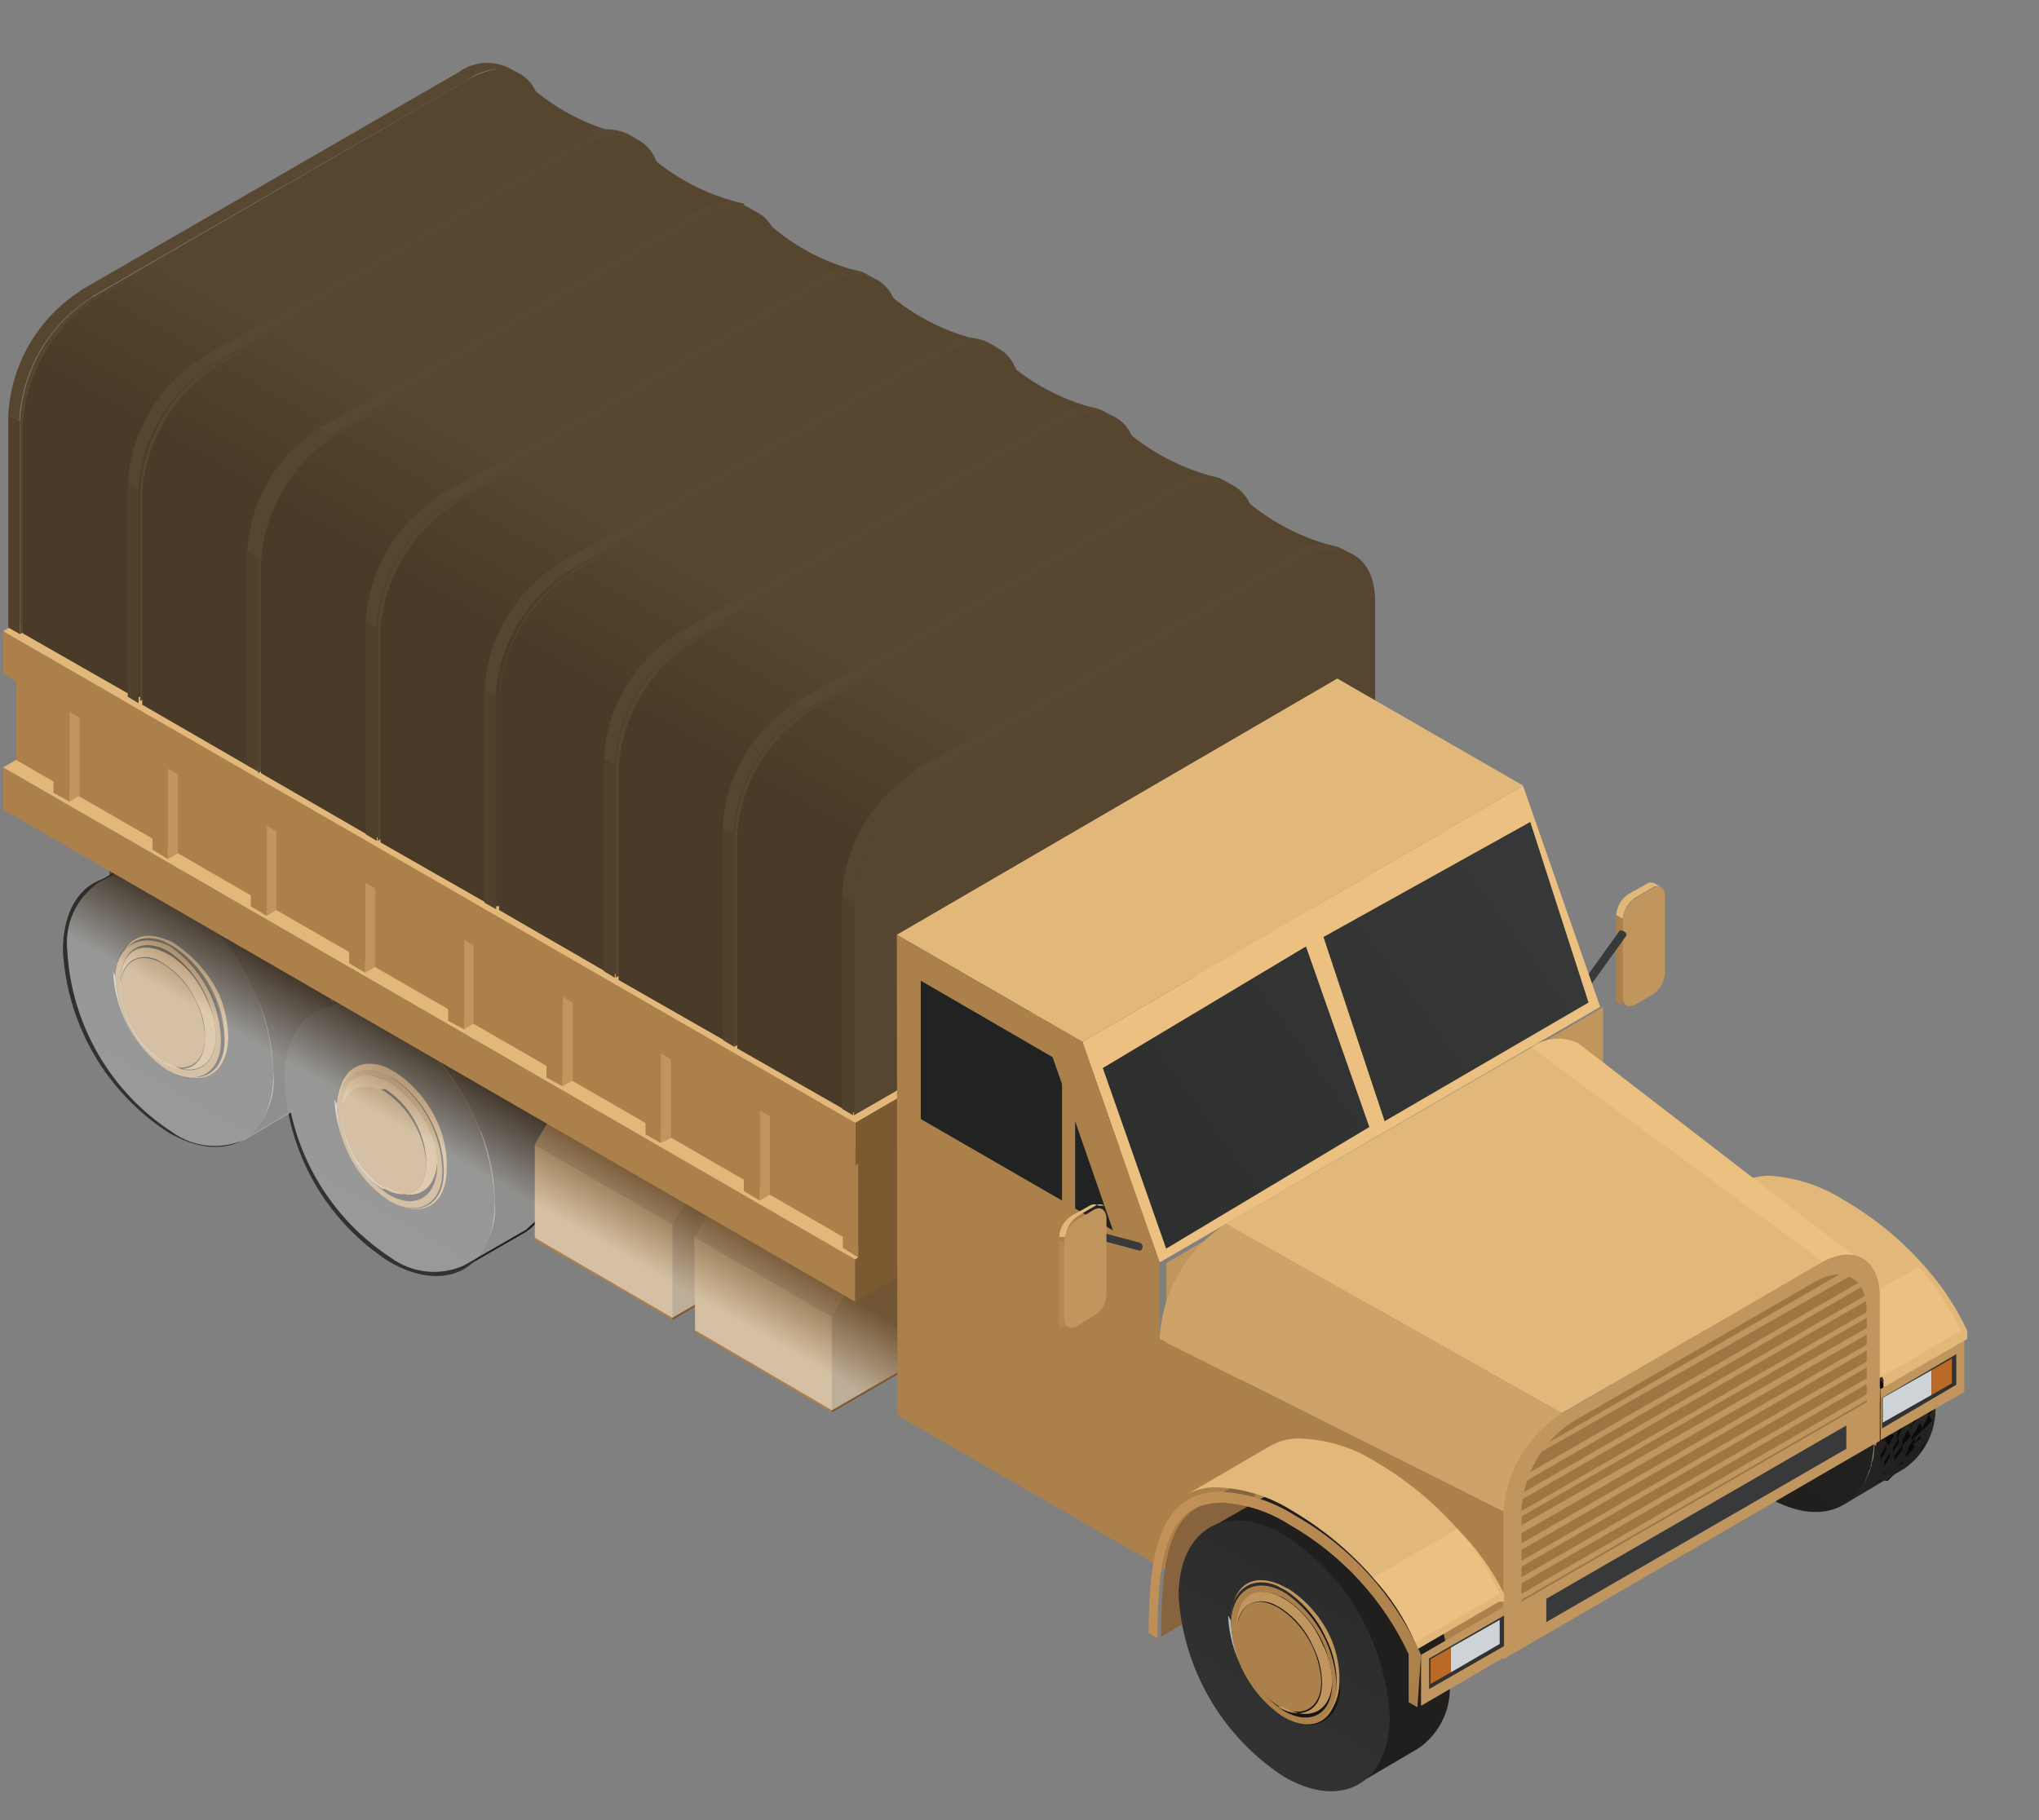 <svg width="28" height="25" viewBox="0 0 28 25" fill="none" xmlns="http://www.w3.org/2000/svg">
<rect x="0" y="0" width="28" height="25" fill="#808080" stroke="none"/>
<path d="M17.404 15.42V15.82L13.214 18.25V17.85L17.404 15.42Z" fill="#C0955E"/>
<path d="M13.214 17.85V18.25L9.364 16.02L8.134 16.43L1.504 12.6V11.09L13.214 17.85Z" fill="#56452F"/>
<path d="M17.404 15.42L13.214 17.85L1.504 11.09L5.694 8.66L17.404 15.42Z" fill="#E2B77A"/>
<path d="M4.354 13.15C4.215 12.829 4.026 12.532 3.794 12.27C3.614 12.061 3.401 11.882 3.164 11.74C3.021 11.636 2.854 11.573 2.678 11.555C2.502 11.537 2.325 11.567 2.164 11.64L1.314 12.13C1.475 12.057 1.652 12.027 1.828 12.045C2.004 12.063 2.171 12.126 2.314 12.23C2.553 12.369 2.767 12.548 2.944 12.76C3.176 13.022 3.365 13.319 3.504 13.64C3.662 13.982 3.747 14.353 3.754 14.73C3.774 14.908 3.746 15.089 3.672 15.252C3.598 15.416 3.482 15.557 3.334 15.66L4.184 15.16C4.332 15.057 4.448 14.916 4.522 14.752C4.596 14.589 4.624 14.408 4.604 14.23C4.596 13.857 4.511 13.489 4.354 13.15Z" fill="#201F1D"/>
<path d="M2.314 12.23C1.514 11.77 0.864 12.14 0.864 13.06C0.892 13.559 1.037 14.044 1.287 14.477C1.537 14.91 1.886 15.277 2.304 15.55C3.104 16.02 3.754 15.65 3.754 14.73C3.731 14.229 3.588 13.74 3.337 13.305C3.087 12.87 2.736 12.502 2.314 12.23Z" fill="url(#paint0_linear_1_29705)"/>
<path d="M2.334 13C1.914 12.76 1.584 12.95 1.584 13.42C1.595 13.68 1.668 13.934 1.796 14.16C1.925 14.386 2.106 14.578 2.324 14.72C2.744 14.96 3.074 14.72 3.084 14.29C3.068 14.031 2.992 13.78 2.861 13.556C2.731 13.332 2.551 13.142 2.334 13Z" fill="#171512"/>
<path d="M1.584 13.41C1.594 13.663 1.662 13.91 1.783 14.133C1.905 14.355 2.076 14.546 2.284 14.69C2.068 14.537 1.89 14.337 1.764 14.105C1.637 13.872 1.566 13.614 1.554 13.35L1.584 13.41Z" fill="#B5B7B7"/>
<path d="M2.334 13C2.544 13.145 2.717 13.337 2.839 13.561C2.961 13.785 3.028 14.035 3.034 14.29C3.034 14.76 2.684 14.93 2.284 14.69C2.073 14.544 1.899 14.35 1.778 14.124C1.656 13.898 1.59 13.646 1.584 13.39C1.604 13 1.934 12.79 2.334 13ZM2.334 13.08C1.974 12.86 1.674 13.02 1.654 13.44C1.661 13.669 1.721 13.893 1.831 14.095C1.94 14.297 2.096 14.47 2.284 14.6C2.644 14.82 2.954 14.67 2.964 14.25C2.957 14.019 2.896 13.794 2.787 13.591C2.678 13.388 2.523 13.213 2.334 13.08Z" fill="#AB804B"/>
<path d="M1.654 13.49V13.58C1.664 13.778 1.72 13.972 1.817 14.145C1.914 14.319 2.05 14.468 2.214 14.58H2.284C2.096 14.452 1.94 14.281 1.831 14.081C1.721 13.881 1.661 13.658 1.654 13.43V13.49Z" fill="#B5B7B7"/>
<path d="M2.254 13.25C2.421 13.36 2.558 13.508 2.656 13.682C2.753 13.856 2.808 14.051 2.814 14.25C2.814 14.63 2.534 14.77 2.214 14.57C2.051 14.457 1.916 14.307 1.819 14.134C1.722 13.961 1.666 13.768 1.654 13.57C1.664 13.19 1.934 13.05 2.254 13.25Z" fill="#AB804B"/>
<path d="M2.834 13.72C2.731 13.475 2.557 13.266 2.334 13.12L2.214 13.06C1.914 12.94 1.664 13.06 1.654 13.48V13.55C1.654 13.22 1.884 13.07 2.154 13.18L2.254 13.24C2.454 13.367 2.611 13.552 2.704 13.77C2.784 13.924 2.822 14.096 2.814 14.27C2.814 14.65 2.534 14.79 2.214 14.59H2.284C2.644 14.81 2.954 14.66 2.964 14.24C2.961 14.059 2.916 13.881 2.834 13.72Z" fill="#C0955E"/>
<path d="M3.014 13.67C2.882 13.392 2.679 13.154 2.424 12.98C2.386 12.949 2.342 12.925 2.294 12.91C1.934 12.76 1.654 12.91 1.634 13.39C1.634 12.98 1.914 12.79 2.254 12.93L2.384 13C2.629 13.164 2.822 13.392 2.944 13.66C3.037 13.857 3.085 14.072 3.084 14.29C3.084 14.76 2.734 14.93 2.334 14.69C2.764 14.95 3.114 14.76 3.134 14.27C3.133 14.064 3.092 13.86 3.014 13.67Z" fill="#C0955E"/>
<path d="M7.394 14.9C7.251 14.581 7.062 14.285 6.834 14.02C6.651 13.813 6.439 13.635 6.204 13.49C6.061 13.386 5.894 13.323 5.718 13.305C5.542 13.287 5.365 13.317 5.204 13.39L4.354 13.88C4.515 13.807 4.692 13.777 4.868 13.795C5.044 13.813 5.211 13.876 5.354 13.98C5.594 14.123 5.807 14.305 5.984 14.52C6.218 14.781 6.407 15.078 6.544 15.4C6.702 15.739 6.787 16.106 6.794 16.48C6.814 16.658 6.786 16.839 6.712 17.002C6.638 17.166 6.521 17.307 6.374 17.41L7.224 16.92C7.371 16.817 7.488 16.676 7.562 16.512C7.636 16.349 7.664 16.168 7.644 15.99C7.637 15.613 7.552 15.242 7.394 14.9Z" fill="#201F1D"/>
<path d="M5.354 14C4.554 13.54 3.904 13.91 3.904 14.83C3.928 15.331 4.071 15.819 4.321 16.254C4.572 16.689 4.923 17.058 5.344 17.33C6.144 17.79 6.794 17.42 6.794 16.5C6.768 15.999 6.625 15.512 6.374 15.077C6.124 14.643 5.775 14.274 5.354 14Z" fill="url(#paint1_linear_1_29705)"/>
<path d="M5.374 14.78C4.954 14.54 4.614 14.73 4.614 15.21C4.631 15.468 4.707 15.719 4.837 15.943C4.968 16.167 5.148 16.358 5.364 16.5C5.784 16.74 6.114 16.5 6.114 16.07C6.102 15.812 6.029 15.56 5.9 15.335C5.771 15.111 5.591 14.921 5.374 14.78Z" fill="#171512"/>
<path d="M4.624 15.16C4.632 15.413 4.699 15.661 4.821 15.884C4.943 16.106 5.115 16.297 5.324 16.44C5.107 16.288 4.928 16.088 4.802 15.856C4.675 15.623 4.604 15.364 4.594 15.1L4.624 15.16Z" fill="#B5B7B7"/>
<path d="M5.374 14.79C5.586 14.935 5.759 15.129 5.881 15.355C6.003 15.582 6.069 15.833 6.074 16.09C6.074 16.55 5.724 16.73 5.324 16.48C5.114 16.335 4.942 16.143 4.82 15.919C4.698 15.694 4.631 15.445 4.624 15.19C4.634 14.72 5.014 14.55 5.374 14.79ZM5.374 14.88C5.014 14.65 4.704 14.81 4.694 15.23C4.702 15.46 4.762 15.686 4.872 15.889C4.981 16.092 5.136 16.267 5.324 16.4C5.684 16.62 5.984 16.46 6.004 16.04C5.998 15.811 5.937 15.586 5.828 15.385C5.719 15.183 5.563 15.01 5.374 14.88Z" fill="#AB804B"/>
<path d="M4.694 15.25V15.33C4.703 15.529 4.758 15.723 4.855 15.897C4.952 16.07 5.089 16.219 5.254 16.33H5.324C5.138 16.2 4.983 16.029 4.874 15.829C4.765 15.629 4.703 15.407 4.694 15.18V15.25Z" fill="#B5B7B7"/>
<path d="M5.294 15C5.457 15.113 5.593 15.262 5.69 15.435C5.787 15.609 5.843 15.802 5.854 16C5.854 16.37 5.574 16.51 5.254 16.31C5.091 16.197 4.955 16.048 4.858 15.875C4.761 15.701 4.705 15.508 4.694 15.31C4.704 14.94 5.014 14.8 5.294 15Z" fill="#AB804B"/>
<path d="M5.874 15.47C5.761 15.234 5.589 15.03 5.374 14.88C5.339 14.852 5.298 14.832 5.254 14.82C4.954 14.69 4.704 14.82 4.694 15.23V15.33C4.694 15 4.924 14.85 5.194 14.96H5.294C5.492 15.089 5.648 15.274 5.744 15.49C5.818 15.65 5.856 15.824 5.854 16C5.854 16.37 5.574 16.51 5.254 16.31H5.324C5.684 16.53 5.984 16.37 6.004 15.95C5.991 15.783 5.947 15.62 5.874 15.47Z" fill="#C0955E"/>
<path d="M6.014 15.43C5.892 15.146 5.691 14.903 5.434 14.73L5.304 14.66C4.944 14.51 4.654 14.71 4.644 15.14V15.2C4.644 14.78 4.924 14.6 5.264 14.74L5.394 14.8C5.639 14.968 5.833 15.199 5.954 15.47C6.048 15.666 6.096 15.882 6.094 16.1C6.094 16.56 5.744 16.74 5.344 16.49C5.764 16.75 6.124 16.57 6.134 16.08C6.145 15.857 6.104 15.634 6.014 15.43Z" fill="#C0955E"/>
<path d="M9.234 18.13L7.344 17.03V15.72L9.234 16.82V18.13Z" fill="#AB804B"/>
<path d="M9.234 16.82L7.344 15.72L7.524 15.41L9.414 16.52L9.234 16.82Z" fill="#8E693B"/>
<path d="M9.414 16.52L7.524 15.41L8.234 15L10.124 16.1L9.414 16.52Z" fill="#8E693B"/>
<path d="M10.124 16.1V17.61L9.234 18.13V16.82L9.414 16.52L10.124 16.1Z" fill="#7C5A31"/>
<path d="M11.424 19.4L9.544 18.3L9.534 16.99L11.424 18.09V19.4Z" fill="#AB804B"/>
<path d="M11.424 18.09L9.534 16.99L9.714 16.68L11.604 17.78L11.424 18.09Z" fill="#8E693B"/>
<path d="M11.604 17.78L9.714 16.68L10.434 16.27L12.324 17.37L11.604 17.78Z" fill="#8E693B"/>
<path d="M12.324 17.37V18.88L11.424 19.4V18.09L11.604 17.78L12.324 17.37Z" fill="#7C5A31"/>
<g style="mix-blend-mode:multiply" opacity="0.5">
<path style="mix-blend-mode:multiply" d="M10.434 16.27L10.124 16.44V16.1L8.234 15L7.564 15.39C7.517 15.223 7.46 15.06 7.394 14.9C7.251 14.581 7.062 14.285 6.834 14.02C6.652 13.813 6.439 13.635 6.204 13.49C6.061 13.386 5.894 13.323 5.718 13.305C5.542 13.287 5.365 13.317 5.204 13.39L4.574 13.75C4.534 13.543 4.47 13.342 4.384 13.15C4.245 12.829 4.056 12.532 3.824 12.27C3.644 12.061 3.431 11.882 3.194 11.74C3.051 11.636 2.884 11.573 2.708 11.555C2.532 11.537 2.355 11.567 2.194 11.64L1.344 12.13C1.197 12.233 1.081 12.374 1.007 12.537C0.933 12.701 0.905 12.881 0.924 13.06C0.952 13.559 1.097 14.044 1.347 14.477C1.597 14.91 1.946 15.277 2.364 15.55C2.507 15.653 2.675 15.717 2.851 15.735C3.027 15.752 3.204 15.723 3.364 15.65L3.994 15.28C4.173 16.102 4.669 16.821 5.374 17.28C5.517 17.383 5.685 17.447 5.861 17.465C6.037 17.482 6.214 17.453 6.374 17.38L7.224 16.89L7.344 16.78V17L9.234 18.1L9.544 17.92V18.27L11.425 19.37L12.325 18.85V17.37L10.434 16.27Z" fill="url(#paint2_linear_1_29705)"/>
</g>
<path d="M0.044 10.54V11.12L11.744 17.88V17.3L0.044 10.54Z" fill="#AB804B"/>
<path d="M7.334 6.31L0.044 10.54L11.744 17.3L19.034 13.06L7.334 6.31Z" fill="#E2B77A"/>
<path d="M0.224 9.18V10.44L11.924 17.19V15.93L0.224 9.18Z" fill="#AB804B"/>
<path d="M1.094 9.44V10.93L0.954 11.01V9.52L1.094 9.44Z" fill="#C0955E"/>
<path d="M0.734 9.4V10.89L0.954 11.01V9.52L0.734 9.4Z" fill="#AB804B"/>
<path d="M0.874 9.32L0.734 9.4L0.954 9.52L1.094 9.44L0.874 9.32Z" fill="#E2B77A"/>
<path d="M2.444 10.23V11.72L2.304 11.8V10.31L2.444 10.23Z" fill="#C0955E"/>
<path d="M2.094 10.18V11.67L2.304 11.8V10.31L2.094 10.18Z" fill="#AB804B"/>
<path d="M2.234 10.1L2.094 10.18L2.304 10.31L2.444 10.23L2.234 10.1Z" fill="#E2B77A"/>
<path d="M3.794 11.01V12.5L3.664 12.58V11.09L3.794 11.01Z" fill="#C0955E"/>
<path d="M3.444 10.96V12.45L3.664 12.58V11.09L3.444 10.96Z" fill="#AB804B"/>
<path d="M3.584 10.88L3.444 10.96L3.664 11.09L3.794 11.01L3.584 10.88Z" fill="#E2B77A"/>
<path d="M5.154 11.79V13.28L5.014 13.36V11.87L5.154 11.79Z" fill="#C0955E"/>
<path d="M4.804 11.74L4.794 13.23L5.014 13.36V11.87L4.804 11.74Z" fill="#AB804B"/>
<path d="M4.934 11.66L4.804 11.74L5.014 11.87L5.154 11.79L4.934 11.66Z" fill="#E2B77A"/>
<path d="M6.504 12.57V14.06L6.374 14.14V12.65L6.504 12.57Z" fill="#C0955E"/>
<path d="M6.154 12.53V14.02L6.374 14.14V12.65L6.154 12.53Z" fill="#AB804B"/>
<path d="M6.294 12.45L6.154 12.53L6.374 12.65L6.504 12.57L6.294 12.45Z" fill="#E2B77A"/>
<path d="M7.864 13.35V14.84L7.724 14.92V13.43L7.864 13.35Z" fill="#C0955E"/>
<path d="M7.514 13.31L7.504 14.8L7.724 14.92V13.43L7.514 13.31Z" fill="#AB804B"/>
<path d="M7.644 13.23L7.514 13.31L7.724 13.43L7.864 13.35L7.644 13.23Z" fill="#E2B77A"/>
<path d="M9.214 14.14V15.63L9.074 15.7V14.22L9.214 14.14Z" fill="#C0955E"/>
<path d="M8.864 14.09V15.58L9.074 15.7V14.22L8.864 14.09Z" fill="#AB804B"/>
<path d="M9.004 14.01L8.864 14.09L9.074 14.22L9.214 14.14L9.004 14.01Z" fill="#E2B77A"/>
<path d="M10.574 14.92V16.41L10.434 16.49V15L10.574 14.92Z" fill="#C0955E"/>
<path d="M10.214 14.87V16.36L10.434 16.49V15L10.214 14.87Z" fill="#AB804B"/>
<path d="M10.354 14.79L10.214 14.87L10.434 15L10.574 14.92L10.354 14.79Z" fill="#E2B77A"/>
<path d="M11.574 15.65V17.14L11.784 17.27V15.78L11.574 15.65Z" fill="#AB804B"/>
<path d="M11.704 15.57L11.574 15.65L11.784 15.78L11.924 15.7L11.704 15.57Z" fill="#E2B77A"/>
<path d="M16.424 13.29L19.034 11.77V11.19L11.744 15.42V16.01L11.784 15.98V17.27L11.744 17.3V17.88L19.034 13.65V13.06L16.424 14.58V13.29Z" fill="#7C5A31"/>
<path d="M11.744 15.42V16.01L0.044 9.25V8.67L11.744 15.42Z" fill="#AB804B"/>
<path d="M19.034 11.19L11.744 15.42L0.044 8.67L7.334 4.44L19.034 11.19Z" fill="#E2B77A"/>
<path d="M6.434 1.09L6.284 1C6.384 0.925 6.501 0.88 6.625 0.867C6.748 0.855 6.872 0.877 6.984 0.93L7.144 1.02C7.031 0.966 6.905 0.944 6.78 0.956C6.655 0.968 6.535 1.015 6.434 1.09Z" fill="#594831"/>
<path d="M0.274 8.71L0.114 8.62V5.7L0.274 5.78V8.71Z" fill="#51412C"/>
<path d="M1.254 4.08L1.104 3.99L6.284 1L6.434 1.09L1.254 4.08Z" fill="#594831"/>
<path d="M0.274 5.78L0.114 5.7C0.133 5.356 0.233 5.021 0.407 4.723C0.581 4.426 0.823 4.174 1.114 3.99L1.264 4.08C0.973 4.262 0.73 4.511 0.556 4.807C0.382 5.103 0.282 5.437 0.264 5.78H0.274Z" fill="#56452F"/>
<path d="M6.434 1.09C6.984 0.77 7.434 1.02 7.434 1.65V4.58L0.274 8.71V5.78C0.292 5.437 0.392 5.103 0.566 4.807C0.74 4.511 0.983 4.262 1.274 4.08L6.434 1.09Z" fill="#56452F"/>
<path d="M8.584 1.85C8.062 1.735 7.581 1.479 7.194 1.11C7.12 1.048 7.03 1.007 6.934 0.99C6.766 0.976 6.597 1.018 6.454 1.11L1.314 4.11C1.027 4.299 0.788 4.551 0.614 4.848C0.441 5.144 0.338 5.477 0.314 5.82V8.7L1.784 9.54C1.838 9.571 1.902 9.582 1.963 9.569C2.024 9.556 2.078 9.521 2.114 9.47L8.584 1.85Z" fill="url(#paint3_linear_1_29705)"/>
<path d="M8.074 2L7.924 1.91C8.025 1.837 8.142 1.793 8.265 1.78C8.388 1.768 8.512 1.789 8.624 1.84L8.774 1.93C8.662 1.879 8.538 1.858 8.415 1.87C8.292 1.883 8.175 1.927 8.074 2Z" fill="#594831"/>
<path d="M1.904 9.66L1.754 9.57V6.64L1.904 6.73V9.66Z" fill="#51412C"/>
<path d="M2.894 5.02L2.744 4.93L7.924 1.94L8.074 2.03L2.894 5.02Z" fill="#594831"/>
<path d="M1.904 6.73L1.754 6.64C1.774 6.296 1.875 5.962 2.049 5.665C2.223 5.367 2.465 5.116 2.754 4.93L2.904 5.02C2.615 5.206 2.373 5.457 2.199 5.755C2.025 6.052 1.924 6.386 1.904 6.73Z" fill="#56452F"/>
<path d="M8.074 2C8.624 1.69 9.074 1.94 9.074 2.57V5.5L1.924 9.63V6.73C1.944 6.386 2.045 6.052 2.219 5.755C2.393 5.457 2.635 5.206 2.924 5.02L8.074 2Z" fill="#56452F"/>
<path d="M10.225 2.8C9.698 2.683 9.213 2.424 8.824 2.05C8.754 1.989 8.667 1.951 8.574 1.94C8.403 1.918 8.23 1.957 8.084 2.05L2.954 5.05C2.669 5.24 2.43 5.493 2.257 5.789C2.084 6.086 1.98 6.418 1.954 6.76V9.68L3.424 10.53C3.479 10.56 3.544 10.569 3.605 10.554C3.666 10.54 3.72 10.502 3.754 10.45L10.225 2.8Z" fill="url(#paint4_linear_1_29705)"/>
<path d="M9.704 3L9.554 2.91C9.655 2.835 9.775 2.788 9.9 2.776C10.025 2.764 10.151 2.786 10.264 2.84L10.414 2.93C10.301 2.876 10.175 2.854 10.05 2.866C9.925 2.878 9.805 2.925 9.704 3Z" fill="#594831"/>
<path d="M3.544 10.6L3.394 10.51V7.59L3.544 7.67V10.6Z" fill="#51412C"/>
<path d="M4.534 5.97L4.374 5.88L9.554 2.89L9.704 2.98L4.534 5.97Z" fill="#594831"/>
<path d="M3.544 7.67L3.394 7.58C3.412 7.237 3.512 6.903 3.686 6.607C3.86 6.311 4.103 6.062 4.394 5.88L4.554 5.97C4.264 6.153 4.022 6.403 3.848 6.698C3.674 6.994 3.573 7.327 3.554 7.67H3.544Z" fill="#56452F"/>
<path d="M9.704 3C10.254 2.68 10.704 2.93 10.704 3.56V6.49L3.544 10.62V7.67C3.563 7.327 3.664 6.994 3.838 6.698C4.012 6.403 4.254 6.153 4.544 5.97L9.704 3Z" fill="#56452F"/>
<path d="M11.854 3.74C11.331 3.623 10.85 3.363 10.464 2.99C10.389 2.931 10.299 2.893 10.204 2.88C10.032 2.863 9.859 2.905 9.714 3L4.584 6C4.297 6.189 4.058 6.441 3.884 6.738C3.711 7.034 3.608 7.367 3.584 7.71V10.62L5.054 11.47C5.107 11.499 5.169 11.507 5.227 11.495C5.286 11.482 5.338 11.448 5.374 11.4L11.854 3.74Z" fill="url(#paint5_linear_1_29705)"/>
<path d="M11.344 3.92L11.194 3.83C11.294 3.757 11.412 3.713 11.535 3.7C11.658 3.688 11.782 3.709 11.894 3.76L12.044 3.85C11.932 3.799 11.808 3.778 11.685 3.79C11.562 3.803 11.444 3.847 11.344 3.92Z" fill="#594831"/>
<path d="M5.174 11.55L5.024 11.46V8.53L5.174 8.62V11.55Z" fill="#51412C"/>
<path d="M6.164 6.91L6.014 6.82L11.194 3.83L11.344 3.92L6.164 6.91Z" fill="#594831"/>
<path d="M5.174 8.62L5.024 8.53C5.044 8.186 5.145 7.852 5.319 7.555C5.493 7.257 5.735 7.006 6.024 6.82L6.174 6.91C5.885 7.096 5.643 7.347 5.469 7.645C5.295 7.942 5.194 8.276 5.174 8.62Z" fill="#56452F"/>
<path d="M11.344 3.92C11.894 3.6 12.344 3.86 12.344 4.48V7.41L5.184 11.55V8.62C5.204 8.276 5.305 7.942 5.479 7.645C5.653 7.347 5.895 7.096 6.184 6.91L11.344 3.92Z" fill="#56452F"/>
<path d="M13.494 4.68C12.968 4.568 12.483 4.312 12.094 3.94C12.022 3.874 11.931 3.832 11.834 3.82C11.666 3.807 11.497 3.849 11.354 3.94L6.224 6.94C5.938 7.129 5.699 7.382 5.525 7.678C5.352 7.975 5.249 8.307 5.224 8.65V11.57L6.694 12.41C6.748 12.444 6.812 12.456 6.874 12.443C6.936 12.43 6.99 12.393 7.024 12.34L13.494 4.68Z" fill="url(#paint6_linear_1_29705)"/>
<path d="M13.014 4.86L12.864 4.77C12.964 4.697 13.082 4.653 13.205 4.64C13.328 4.628 13.452 4.649 13.564 4.7L13.724 4.79C13.61 4.739 13.485 4.718 13.36 4.731C13.236 4.743 13.117 4.787 13.014 4.86Z" fill="#594831"/>
<path d="M6.814 12.49L6.654 12.4V9.47L6.814 9.56V12.49Z" fill="#51412C"/>
<path d="M7.794 7.85L7.644 7.76L12.824 4.77L12.974 4.86L7.794 7.85Z" fill="#594831"/>
<path d="M6.814 9.56L6.654 9.47C6.674 9.126 6.775 8.792 6.949 8.495C7.123 8.197 7.365 7.946 7.654 7.76L7.804 7.85C7.516 8.037 7.275 8.289 7.101 8.586C6.927 8.883 6.826 9.216 6.804 9.56H6.814Z" fill="#56452F"/>
<path d="M13.014 4.86C13.564 4.55 14.014 4.8 14.014 5.43V8.36L6.854 12.49V9.56C6.876 9.216 6.977 8.883 7.151 8.586C7.325 8.289 7.566 8.037 7.854 7.85L13.014 4.86Z" fill="#56452F"/>
<path d="M15.124 5.63C14.599 5.51 14.115 5.251 13.724 4.88C13.654 4.819 13.567 4.781 13.474 4.77C13.303 4.75 13.131 4.789 12.984 4.88L7.854 7.88C7.565 8.066 7.324 8.318 7.15 8.615C6.976 8.912 6.875 9.246 6.854 9.59V12.5L8.324 13.35C8.377 13.379 8.439 13.387 8.498 13.374C8.556 13.362 8.608 13.328 8.644 13.28L15.124 5.63Z" fill="url(#paint7_linear_1_29705)"/>
<path d="M14.614 5.81L14.454 5.72C14.555 5.645 14.675 5.598 14.8 5.586C14.925 5.574 15.051 5.596 15.164 5.65L15.314 5.74C15.203 5.687 15.078 5.665 14.955 5.677C14.831 5.69 14.714 5.735 14.614 5.81Z" fill="#594831"/>
<path d="M8.444 13.43L8.294 13.34V10.42L8.444 10.51V13.43Z" fill="#51412C"/>
<path d="M9.434 8.8L9.284 8.71L14.454 5.72L14.614 5.81L9.434 8.8Z" fill="#594831"/>
<path d="M8.444 10.51L8.294 10.42C8.313 10.076 8.413 9.741 8.587 9.443C8.761 9.146 9.003 8.894 9.294 8.71L9.444 8.8C9.153 8.984 8.911 9.236 8.737 9.533C8.563 9.831 8.463 10.166 8.444 10.51Z" fill="#56452F"/>
<path d="M14.614 5.81C15.164 5.49 15.614 5.74 15.614 6.37V9.3L8.454 13.43V10.51C8.473 10.166 8.573 9.831 8.747 9.533C8.921 9.236 9.163 8.984 9.454 8.8L14.614 5.81Z" fill="#56452F"/>
<path d="M16.764 6.57C16.24 6.453 15.756 6.197 15.364 5.83C15.294 5.761 15.203 5.718 15.104 5.71C14.935 5.693 14.766 5.735 14.624 5.83L9.494 8.83C9.208 9.019 8.969 9.272 8.795 9.568C8.622 9.865 8.519 10.197 8.494 10.54V13.46L9.964 14.3C10.019 14.329 10.082 14.338 10.142 14.326C10.203 14.313 10.257 14.279 10.294 14.23L16.764 6.57Z" fill="url(#paint8_linear_1_29705)"/>
<path d="M16.244 6.75L16.094 6.66C16.195 6.587 16.312 6.543 16.435 6.53C16.558 6.518 16.682 6.539 16.794 6.59L16.954 6.68C16.84 6.629 16.715 6.608 16.59 6.621C16.466 6.633 16.346 6.677 16.244 6.75Z" fill="#594831"/>
<path d="M10.084 14.38L9.934 14.29L9.924 11.36L10.084 11.45V14.38Z" fill="#51412C"/>
<path d="M11.064 9.74L10.914 9.65L16.094 6.66L16.244 6.75L11.064 9.74Z" fill="#594831"/>
<path d="M10.084 11.45L9.924 11.36C9.944 11.016 10.045 10.682 10.219 10.385C10.393 10.087 10.635 9.836 10.924 9.65L11.074 9.74C10.786 9.927 10.545 10.179 10.371 10.476C10.197 10.773 10.096 11.106 10.074 11.45H10.084Z" fill="#56452F"/>
<path d="M16.244 6.75C16.794 6.43 17.244 6.69 17.244 7.32V10.24L10.084 14.38V11.45C10.106 11.106 10.207 10.773 10.381 10.476C10.555 10.179 10.796 9.927 11.084 9.74L16.244 6.75Z" fill="#56452F"/>
<path d="M18.394 7.52C17.869 7.4 17.385 7.141 16.994 6.77C16.922 6.71 16.836 6.669 16.744 6.65C16.573 6.637 16.401 6.679 16.254 6.77L11.124 9.77C10.836 9.957 10.595 10.209 10.421 10.506C10.247 10.803 10.146 11.136 10.124 11.48V14.4L11.595 15.24C11.62 15.256 11.649 15.268 11.679 15.273C11.709 15.279 11.739 15.278 11.769 15.272C11.799 15.265 11.827 15.253 11.852 15.235C11.877 15.218 11.898 15.196 11.915 15.17L18.394 7.52Z" fill="url(#paint9_linear_1_29705)"/>
<path d="M17.884 7.69L17.724 7.6C17.827 7.528 17.947 7.485 18.071 7.474C18.196 7.464 18.321 7.486 18.434 7.54L18.584 7.62C18.471 7.571 18.348 7.551 18.225 7.564C18.103 7.576 17.985 7.619 17.884 7.69Z" fill="#594831"/>
<path d="M11.714 15.32L11.565 15.23V12.3L11.714 12.39V15.32Z" fill="#51412C"/>
<path d="M12.704 10.69L12.544 10.59L17.724 7.6L17.884 7.69L12.704 10.69Z" fill="#594831"/>
<path d="M11.714 12.39L11.565 12.3C11.584 11.957 11.685 11.625 11.859 11.329C12.033 11.033 12.275 10.783 12.565 10.6L12.724 10.68C12.435 10.866 12.193 11.117 12.019 11.415C11.845 11.712 11.744 12.046 11.724 12.39H11.714Z" fill="#56452F"/>
<path d="M17.884 7.69C18.434 7.38 18.884 7.63 18.884 8.26V11.19L11.725 15.32V12.39C11.744 12.046 11.845 11.712 12.019 11.415C12.193 11.117 12.435 10.866 12.725 10.68L17.884 7.69Z" fill="#56452F"/>
<path d="M22.284 13.7V12.63L22.194 12.58V13.65C22.186 13.667 22.182 13.686 22.182 13.705C22.182 13.724 22.186 13.743 22.194 13.76L22.284 13.81C22.276 13.793 22.272 13.774 22.272 13.755C22.272 13.736 22.276 13.717 22.284 13.7Z" fill="#AB804B"/>
<path d="M22.734 12.14C22.717 12.128 22.696 12.122 22.674 12.122C22.653 12.122 22.632 12.128 22.614 12.14L22.364 12.28C22.315 12.311 22.274 12.354 22.245 12.404C22.215 12.455 22.198 12.511 22.194 12.57L22.284 12.62C22.289 12.562 22.307 12.506 22.337 12.456C22.366 12.405 22.406 12.362 22.454 12.33L22.694 12.19C22.712 12.178 22.733 12.172 22.754 12.172C22.776 12.172 22.797 12.178 22.814 12.19L22.734 12.14Z" fill="#E2B77A"/>
<path d="M22.694 12.2C22.794 12.14 22.864 12.2 22.864 12.3V13.36C22.862 13.42 22.845 13.478 22.815 13.53C22.786 13.582 22.744 13.627 22.694 13.66L22.454 13.8C22.354 13.85 22.284 13.8 22.284 13.7V12.63C22.289 12.572 22.307 12.516 22.337 12.466C22.366 12.415 22.406 12.372 22.454 12.34L22.694 12.2Z" fill="#C0955E"/>
<path d="M21.684 13.64C21.678 13.635 21.673 13.629 21.67 13.622C21.666 13.615 21.664 13.608 21.664 13.6C21.664 13.592 21.666 13.584 21.67 13.578C21.673 13.57 21.678 13.565 21.684 13.56L22.244 12.78C22.244 12.78 22.344 12.78 22.334 12.85L21.774 13.63C21.771 13.639 21.766 13.647 21.758 13.653C21.751 13.659 21.742 13.662 21.733 13.663C21.723 13.665 21.714 13.663 21.705 13.659C21.697 13.654 21.689 13.648 21.684 13.64Z" fill="#37393A"/>
<path d="M26.324 18.16C26.185 17.839 25.996 17.542 25.764 17.28C25.587 17.068 25.373 16.889 25.134 16.75C24.991 16.646 24.823 16.583 24.648 16.565C24.472 16.547 24.295 16.577 24.134 16.65L23.294 17.14C23.455 17.067 23.632 17.038 23.808 17.055C23.983 17.073 24.151 17.136 24.294 17.24C24.529 17.385 24.741 17.563 24.924 17.77C25.152 18.035 25.341 18.331 25.484 18.65C25.642 18.992 25.727 19.363 25.734 19.74C25.754 19.918 25.726 20.099 25.652 20.262C25.578 20.426 25.462 20.567 25.314 20.67L26.154 20.17C26.3 20.068 26.416 19.928 26.489 19.767C26.563 19.605 26.593 19.427 26.574 19.25C26.572 18.873 26.486 18.5 26.324 18.16Z" fill="url(#paint10_linear_1_29705)"/>
<path style="mix-blend-mode:screen" opacity="0.9" d="M26.014 18.6L26.124 18.7C26.119 18.753 26.119 18.807 26.124 18.86L26.024 18.76C26.024 18.76 26.014 18.65 26.014 18.6ZM26.134 18.6C26.134 18.6 26.134 18.48 26.134 18.44L26.024 18.34C26.024 18.34 26.024 18.46 26.024 18.5L26.134 18.6ZM26.044 18.12C26.05 18.17 26.05 18.22 26.044 18.27L26.164 18.37C26.164 18.37 26.164 18.26 26.164 18.21L26.044 18.12ZM26.134 18.85L26.224 18.95C26.224 18.9 26.224 18.83 26.224 18.79L26.134 18.69C26.124 18.78 26.114 18.85 26.104 18.89L26.134 18.85ZM26.014 17.73C26.019 17.78 26.019 17.83 26.014 17.88L26.144 17.97V17.82L26.014 17.73ZM26.014 18.1L26.134 18.19V18L26.004 17.9C26.016 17.966 26.019 18.033 26.014 18.1ZM25.774 17.42C25.779 17.466 25.779 17.513 25.774 17.56L25.924 17.64C25.92 17.593 25.92 17.546 25.924 17.5L25.774 17.42ZM25.634 17.73C25.634 17.73 25.634 17.83 25.634 17.87L25.774 17.96C25.774 17.91 25.774 17.85 25.774 17.81L25.634 17.73ZM25.824 17.83C25.824 17.88 25.824 17.94 25.824 17.98L25.954 18.07V17.92L25.824 17.83ZM25.824 17.63C25.824 17.63 25.824 17.73 25.824 17.77L25.964 17.86C25.964 17.86 25.964 17.75 25.964 17.71L25.824 17.63ZM25.824 18.2L25.954 18.29V18.14L25.824 18.04C25.833 18.093 25.836 18.146 25.834 18.2H25.824ZM25.924 18.99L26.014 19.09C26.014 19.03 26.014 18.97 26.014 18.93L25.924 18.83C25.954 18.88 25.944 19 25.934 19L25.924 18.99ZM26.534 19.51L26.484 19.43C26.465 19.478 26.442 19.525 26.414 19.57V19.64L26.534 19.51ZM26.534 19.25C26.524 19.292 26.507 19.333 26.484 19.37V19.44C26.564 19.37 26.574 19.31 26.574 19.25H26.534ZM26.534 18.91C26.53 18.953 26.53 18.997 26.534 19.04L26.594 19.12C26.564 19.05 26.564 19 26.554 18.91H26.534ZM26.454 18.56C26.45 18.603 26.45 18.647 26.454 18.69L26.524 18.77C26.512 18.699 26.496 18.629 26.474 18.56H26.454ZM26.454 19.26L26.514 19.34C26.514 19.34 26.514 19.23 26.574 19.19L26.504 19.1C26.504 19.1 26.454 19.21 26.444 19.26H26.454ZM26.284 18.79L26.374 18.89V18.73L26.274 18.63C26.274 18.63 26.284 18.75 26.274 18.79H26.284ZM26.494 19.01C26.494 19.01 26.494 18.89 26.494 18.85L26.404 18.75C26.404 18.75 26.404 18.87 26.404 18.91L26.494 19.01ZM26.194 18.21L26.304 18.31C26.304 18.26 26.304 18.2 26.304 18.15L26.184 18.06L26.194 18.21ZM26.194 18.44L26.304 18.54C26.299 18.487 26.299 18.433 26.304 18.38L26.184 18.28C26.183 18.334 26.176 18.387 26.164 18.44H26.194ZM26.194 18.66L26.294 18.76C26.289 18.707 26.289 18.653 26.294 18.6L26.194 18.5C26.194 18.5 26.154 18.62 26.144 18.66H26.194ZM26.394 19.14L26.464 19.23C26.459 19.18 26.459 19.13 26.464 19.08L26.384 18.98C26.374 19 26.354 19.1 26.344 19.14H26.394ZM25.294 17H25.454V16.89H25.284C25.29 16.926 25.294 16.963 25.294 17ZM25.294 17C25.297 17.04 25.297 17.08 25.294 17.12L25.454 17.18C25.451 17.14 25.451 17.1 25.454 17.06L25.294 17ZM25.294 17.17V17.3L25.454 17.37C25.457 17.326 25.457 17.283 25.454 17.24L25.294 17.17ZM25.494 17.17L25.654 17.24C25.657 17.197 25.657 17.153 25.654 17.11L25.494 17.04C25.531 17.115 25.551 17.197 25.554 17.28L25.494 17.17ZM25.304 17.44C25.304 17.44 25.304 17.34 25.304 17.31L25.144 17.24V17.37C25.226 17.419 25.3 17.48 25.364 17.55L25.304 17.44ZM25.304 17.63V17.5L25.154 17.43V17.56L25.304 17.63ZM25.474 17.53C25.47 17.487 25.47 17.443 25.474 17.4L25.314 17.33V17.46L25.474 17.53ZM24.914 16.72H25.084C25.081 16.687 25.081 16.653 25.084 16.62H24.904L24.914 16.72ZM26.374 19.3L26.314 19.21C26.314 19.21 26.314 19.32 26.254 19.36V19.44L26.374 19.3ZM24.734 16.82H24.914C24.91 16.787 24.91 16.753 24.914 16.72H24.734C24.734 16.72 24.844 16.93 24.834 16.93L24.734 16.82ZM24.924 16.82C24.928 16.853 24.928 16.887 24.924 16.92H25.094C25.09 16.887 25.09 16.853 25.094 16.82H24.924ZM24.984 16.96C24.984 16.96 24.984 17.04 24.984 17.07H25.144V16.96H24.984ZM25.234 17.3C25.231 17.26 25.231 17.22 25.234 17.18L25.064 17.12C25.068 17.16 25.068 17.2 25.064 17.24L25.234 17.3ZM24.644 16.67V16.75H24.814C24.812 16.723 24.812 16.696 24.814 16.67H24.644ZM25.524 18.28L25.394 18.18V18.34L25.514 18.43C25.614 18.44 25.624 18.38 25.624 18.34L25.524 18.28ZM24.734 17.01C24.73 16.977 24.73 16.943 24.734 16.91H24.554V16.99L24.734 17.01ZM25.514 18.49L25.394 18.4V18.55L25.504 18.65C25.544 18.62 25.581 18.586 25.614 18.55L25.514 18.49ZM25.514 18.72L25.424 18.64C25.424 18.71 25.424 18.78 25.494 18.84C25.564 18.9 25.594 18.81 25.604 18.78L25.514 18.72ZM24.804 17.16V17.06H24.634V17.16H24.804ZM25.064 17.4C25.064 17.4 25.064 17.31 25.064 17.28L24.904 17.22C24.908 17.26 24.908 17.3 24.904 17.34L25.064 17.4ZM25.064 17.22C25.06 17.183 25.06 17.146 25.064 17.11L24.894 17.06C24.898 17.096 24.898 17.133 24.894 17.17L25.064 17.22ZM25.554 17.46C25.559 17.506 25.559 17.553 25.554 17.6L25.694 17.68C25.694 17.68 25.694 17.58 25.694 17.54L25.554 17.46ZM25.014 17.06V16.96H24.844C24.848 16.993 24.848 17.027 24.844 17.06H25.014ZM24.524 16.77V16.85H24.694V16.77H24.524ZM25.524 17.28V17.41L25.674 17.48C25.67 17.437 25.67 17.393 25.674 17.35L25.524 17.28ZM24.014 16.73H24.164H24.014ZM25.654 20.19L25.714 20.1V20.05C25.706 20.098 25.692 20.145 25.674 20.19H25.654ZM25.724 19.74C25.724 19.8 25.724 19.86 25.724 19.92C25.719 19.883 25.719 19.846 25.724 19.81V19.74ZM25.944 18.35L25.824 18.26C25.824 18.31 25.824 18.37 25.824 18.41L25.944 18.51C25.962 18.454 25.986 18.401 26.014 18.35H25.944ZM24.534 16.8H24.704C24.699 16.777 24.699 16.753 24.704 16.73H24.534V16.8ZM25.804 18.64L25.914 18.74C25.914 18.69 25.914 18.62 25.914 18.58L25.804 18.48C25.834 18.53 25.824 18.6 25.824 18.64H25.804ZM26.074 19.46L26.134 19.54C26.157 19.491 26.177 19.441 26.194 19.39L26.134 19.3L26.074 19.46ZM26.244 18.85C26.244 18.85 26.244 18.97 26.244 19.01L26.324 19.11C26.324 19.11 26.324 18.99 26.324 18.95L26.244 18.85ZM26.044 19.11L26.114 19.21C26.114 19.16 26.114 19.09 26.114 19.05L26.024 18.95C26.024 18.95 26.074 19.07 26.064 19.11H26.044ZM26.154 19.24L26.214 19.33C26.214 19.33 26.214 19.22 26.274 19.18L26.194 19.08C26.204 19.13 26.184 19.2 26.174 19.24H26.154ZM26.304 19.44L26.374 19.29L26.304 19.2C26.283 19.252 26.267 19.305 26.254 19.36L26.304 19.44ZM23.634 16.91L23.784 16.84H23.714L23.634 16.91ZM24.404 16.58H24.514H24.384H24.404ZM23.484 17.09L23.344 17.16H23.484V17.09ZM26.094 20.27H26.144H26.094ZM23.884 16.96H23.734H23.884ZM26.014 19.39L26.084 19.48C26.087 19.43 26.087 19.38 26.084 19.33L26.014 19.23C26.014 19.23 26.014 19.3 26.014 19.34V19.39ZM23.864 16.94L23.724 17L23.864 16.94ZM23.864 16.86L24.014 16.79H23.944L23.864 16.86ZM23.864 16.86L23.734 16.92H23.864V16.86ZM26.124 19.53L26.054 19.68V19.76L26.124 19.62C26.112 19.584 26.096 19.551 26.074 19.52L26.124 19.53ZM25.954 20.01V19.95L25.874 20.08V20.14L25.954 20.01ZM25.954 19.63L25.884 19.78L25.934 19.86L26.004 19.72C26.004 19.72 25.914 19.65 25.904 19.62L25.954 19.63ZM25.864 19.75L25.924 19.6L25.854 19.51C25.842 19.564 25.826 19.618 25.804 19.67L25.864 19.75ZM26.074 19.82V19.74C26.056 19.791 26.029 19.838 25.994 19.88V19.95L26.074 19.82ZM25.824 19.49L25.764 19.41C25.77 19.476 25.77 19.543 25.764 19.61C25.764 19.566 25.768 19.523 25.774 19.48L25.824 19.49ZM25.904 19.92V19.84C25.882 19.889 25.855 19.936 25.824 19.98V20.05L25.904 19.92ZM26.294 19.43C26.294 19.43 26.294 19.54 26.234 19.58V19.66C26.234 19.66 26.234 19.56 26.314 19.52L26.294 19.43ZM26.294 19.81V19.75L26.204 19.88V19.94L26.294 19.81ZM26.414 19.62C26.395 19.595 26.379 19.568 26.364 19.54L26.294 19.68C26.289 19.703 26.289 19.727 26.294 19.75L26.414 19.62ZM26.244 19.72C26.226 19.695 26.209 19.668 26.194 19.64C26.175 19.688 26.152 19.735 26.124 19.78V19.85L26.244 19.72ZM26.124 19.91V19.85L26.014 20V20.06L26.124 19.91ZM25.754 19.14C25.733 19.108 25.706 19.081 25.674 19.06C25.678 19.126 25.678 19.193 25.674 19.26C25.674 19.26 25.704 19.16 25.714 19.13L25.754 19.14ZM25.834 18.87L25.934 18.97C25.934 18.92 25.934 18.85 25.934 18.81L25.824 18.71C25.819 18.761 25.809 18.811 25.794 18.86L25.834 18.87ZM26.084 19.5L26.014 19.4L25.954 19.56L26.014 19.64C26.014 19.64 26.014 19.53 26.014 19.49L26.084 19.5ZM25.924 19.22L26.004 19.32C26.004 19.27 26.004 19.2 26.004 19.16L25.914 19.06C25.91 19.111 25.899 19.161 25.884 19.21L25.924 19.22ZM25.794 19.16C25.794 19.21 25.794 19.28 25.794 19.32L25.874 19.42V19.26L25.794 19.16ZM25.984 19.39L25.914 19.29C25.914 19.29 25.914 19.4 25.914 19.45L25.984 19.54C25.974 19.486 25.961 19.432 25.944 19.38L25.984 19.39ZM25.704 18.31L25.834 18.4V18.25L25.704 18.15V18.31ZM25.804 19.1L25.894 19.2C25.894 19.14 25.894 19.08 25.894 19.04C25.864 19.004 25.83 18.971 25.794 18.94C25.789 18.991 25.779 19.041 25.764 19.09L25.804 19.1ZM25.694 17.94C25.694 17.94 25.694 18.05 25.694 18.09L25.824 18.18C25.824 18.13 25.824 18.07 25.824 18.03L25.694 17.94ZM25.794 18.85C25.794 18.8 25.794 18.73 25.794 18.69L25.684 18.59C25.68 18.643 25.68 18.697 25.684 18.75L25.794 18.85ZM25.664 18.97L25.764 19.07C25.764 19.02 25.764 18.95 25.764 18.91L25.654 18.81C25.652 18.874 25.642 18.938 25.624 19L25.664 18.97ZM25.664 18.37V18.52L25.784 18.62C25.779 18.567 25.779 18.513 25.784 18.46L25.664 18.37ZM24.204 16.62H24.264H24.204ZM26.414 18.62C26.419 18.567 26.419 18.513 26.414 18.46L26.314 18.36C26.314 18.41 26.314 18.48 26.314 18.52L26.414 18.62ZM26.344 18.17C26.349 18.213 26.349 18.257 26.344 18.3L26.444 18.39L26.344 18.17ZM26.344 19.6L26.254 19.73V19.79L26.344 19.66V19.6ZM24.624 16.6H24.754H24.594H24.624ZM26.234 18.07L26.134 17.86V18L26.234 18.07ZM26.434 19.66C26.432 19.61 26.432 19.56 26.434 19.51V19.66ZM24.894 16.66H25.044L24.864 16.58C24.907 16.612 24.935 16.658 24.944 16.71L24.894 16.66ZM25.894 17.66L26.004 17.73C25.965 17.664 25.921 17.601 25.874 17.54C25.874 17.54 26.014 17.63 26.014 17.67L25.894 17.66ZM25.134 16.87H25.284L25.104 16.75C25.16 16.779 25.205 16.825 25.234 16.88L25.134 16.87ZM25.384 16.99V17.09H25.524L25.384 16.99ZM25.644 17.24C25.648 17.28 25.648 17.32 25.644 17.36L25.774 17.42L25.644 17.27V17.24ZM26.374 19.76V19.71L26.284 19.83L26.374 19.76ZM25.914 20.2L25.804 20.29L25.914 20.21V20.2ZM25.914 20.2L25.804 20.3L25.914 20.2ZM26.034 19.98L26.014 20V20.05L26.034 19.98ZM25.894 20.15L25.794 20.26L25.894 20.15ZM25.894 20.08L25.804 20.2L25.894 20.08ZM26.124 20.08L26.014 20.17L26.134 20.09L26.124 20.08ZM26.264 19.91L26.164 20.02L26.264 19.91ZM26.264 19.84L26.174 19.96V20.01C26.219 19.967 26.259 19.92 26.294 19.87L26.264 19.84ZM26.124 20.01L26.024 20.12L26.124 20.01ZM26.124 20.06L26.014 20.16L26.124 20.06ZM26.294 19.96L26.184 20.06L26.294 19.96ZM25.364 20.62L25.464 20.56L25.334 20.65L25.364 20.62ZM25.634 20.46H25.574H25.634ZM25.464 20.56H25.394H25.464ZM25.634 20.46L25.494 20.55L25.634 20.46ZM25.804 20.36L25.664 20.45L25.804 20.36ZM26.014 20.25L25.874 20.34H25.924L26.014 20.25ZM25.834 20.31L25.724 20.4L25.834 20.32V20.31ZM24.054 16.67H23.984L24.134 16.6L24.054 16.67ZM26.374 19.91C26.4 19.871 26.423 19.831 26.444 19.79C26.432 19.833 26.412 19.874 26.384 19.91H26.374ZM26.024 20.25H25.974H26.024ZM24.714 16.7H24.884V16.64H24.724L24.714 16.7ZM23.634 16.95L23.504 17.01H23.634V16.95ZM23.474 17.01L23.624 16.94H23.544L23.474 17.01ZM23.304 17.11L23.454 17.04H23.384H23.314L23.304 17.11ZM24.484 17.27C24.486 17.236 24.486 17.203 24.484 17.17H24.314C24.311 17.2 24.311 17.23 24.314 17.26L24.484 17.27ZM24.774 17.54H24.644L24.794 17.68C24.8 17.633 24.797 17.585 24.784 17.54H24.774ZM25.024 17.81L24.904 17.75C24.904 17.75 24.994 17.86 25.044 17.92C25.03 17.884 25.02 17.848 25.014 17.81H25.024ZM23.714 17H23.634H23.734H23.714ZM23.714 16.93L23.564 16.99H23.714V16.93ZM23.984 16.99H23.824H23.984ZM23.914 16.81H24.064H23.914ZM23.914 16.81L24.054 16.76L23.914 16.81ZM24.094 16.71L24.224 16.66C24.152 16.665 24.081 16.682 24.014 16.71H24.094ZM23.964 16.88H24.114H23.964ZM23.964 17.05H23.854H23.994H23.964ZM24.454 17.13V17.05H24.284V17.13H24.454ZM24.244 17.13H24.114L24.274 17.2L24.244 17.13ZM24.174 16.99H24.014H24.174ZM24.174 17.09V17.02H24.014V17.08L24.174 17.09ZM24.044 16.77H24.204H24.054H24.044ZM24.404 16.59H24.554H24.404ZM24.294 16.89H24.144H24.294ZM24.294 16.99V16.92H24.134C24.134 16.92 24.134 16.92 24.134 16.98L24.294 16.99ZM24.414 16.79H24.254V16.84L24.414 16.79ZM23.834 16.89H23.994H23.834ZM24.194 16.8H24.044H24.194ZM24.484 16.94H24.314C24.316 16.966 24.316 16.993 24.314 17.02H24.484V16.94ZM24.154 16.65H24.314H24.154ZM24.154 16.65H24.314H24.154ZM24.094 16.58H24.244H24.094ZM24.434 16.85V16.78H24.264C24.264 16.78 24.264 16.78 24.264 16.84L24.434 16.85ZM24.364 16.61V16.66H24.524V16.61H24.364ZM25.084 17.61C25.081 17.567 25.081 17.523 25.084 17.48L24.924 17.41V17.54L25.084 17.61ZM25.504 18.02C25.5 17.97 25.5 17.92 25.504 17.87L25.354 17.79C25.359 17.836 25.359 17.883 25.354 17.93L25.504 18.02ZM25.504 17.8C25.504 17.8 25.504 17.7 25.504 17.66L25.354 17.58C25.349 17.626 25.349 17.673 25.354 17.72L25.504 17.8ZM25.364 18.4L25.254 18.32C25.292 18.384 25.325 18.451 25.354 18.52C25.384 18.488 25.418 18.462 25.454 18.44L25.364 18.4ZM25.364 18.12C25.36 18.07 25.36 18.02 25.364 17.97L25.214 17.88C25.219 17.93 25.219 17.98 25.214 18.03L25.364 18.12ZM25.544 18.23C25.54 18.18 25.54 18.13 25.544 18.08L25.414 17.99C25.409 18.04 25.409 18.09 25.414 18.14L25.544 18.23ZM25.364 18.33V18.18L25.224 18.09C25.229 18.14 25.229 18.19 25.224 18.24L25.364 18.33ZM24.584 17.13V17.03H24.414V17.11L24.584 17.13ZM25.734 20.2L25.634 20.31L25.734 20.2ZM25.564 20.3L25.514 20.39L25.564 20.3ZM25.564 20.37L25.444 20.46L25.564 20.38V20.37ZM25.564 20.37L25.464 20.47L25.564 20.37ZM25.684 20.15V20.1L25.584 20.22L25.684 20.15ZM24.844 17.36V17.25L24.684 17.2C24.688 17.236 24.688 17.273 24.684 17.31L24.844 17.36ZM24.674 17.46C24.67 17.423 24.67 17.386 24.674 17.35H24.504C24.507 17.386 24.507 17.423 24.504 17.46H24.674ZM24.884 17.54C24.884 17.54 24.884 17.45 24.884 17.42L24.724 17.36C24.724 17.36 24.724 17.45 24.724 17.48L24.884 17.54ZM24.624 17.3C24.62 17.267 24.62 17.233 24.624 17.2H24.454V17.3H24.624ZM25.324 17.92C25.324 17.92 25.324 17.82 25.324 17.78L25.174 17.7V17.84L25.324 17.92ZM24.324 17.27L24.484 17.38C24.482 17.353 24.482 17.326 24.484 17.3L24.324 17.27ZM24.964 17.73C24.967 17.686 24.967 17.643 24.964 17.6L24.814 17.53C24.819 17.573 24.819 17.617 24.814 17.66L24.964 17.73ZM25.194 18.09L25.084 18.02L25.204 18.21C25.225 18.179 25.242 18.145 25.254 18.11L25.194 18.09ZM25.194 18.02C25.194 18.02 25.194 17.92 25.194 17.88L25.044 17.8C25.049 17.846 25.049 17.893 25.044 17.94L25.194 18.02ZM25.774 20.27L25.664 20.37L25.774 20.27ZM25.164 17.82C25.169 17.777 25.169 17.733 25.164 17.69L25.014 17.62C25.019 17.663 25.019 17.707 25.014 17.75L25.164 17.82Z" fill="url(#paint11_linear_1_29705)"/>
<path d="M24.294 17.24C23.494 16.78 22.844 17.15 22.834 18.07C22.864 18.571 23.01 19.058 23.262 19.492C23.514 19.926 23.864 20.296 24.284 20.57C25.084 21.03 25.734 20.66 25.734 19.74C25.709 19.239 25.564 18.752 25.314 18.317C25.064 17.883 24.715 17.514 24.294 17.24Z" fill="url(#paint12_linear_1_29705)"/>
<path d="M24.304 18C23.894 17.76 23.554 18 23.554 18.43C23.569 18.689 23.644 18.941 23.774 19.165C23.905 19.389 24.086 19.579 24.304 19.72C24.714 19.96 25.054 19.77 25.054 19.29C25.04 19.031 24.965 18.779 24.835 18.555C24.704 18.33 24.523 18.14 24.304 18Z" fill="#171512"/>
<path d="M22.744 17.07C22.345 17.3 22.255 17.92 22.255 18.83L23.404 18.16C23.404 17.25 23.505 16.63 23.895 16.4L22.744 17.07Z" fill="#88643E"/>
<path d="M26.974 18.41L25.824 19.08V19.78L26.974 19.12V18.41Z" fill="#C0955E"/>
<path d="M27.015 18.39C27.015 18.39 27.015 18.32 27.015 18.28C26.866 17.959 26.671 17.663 26.434 17.4C26.115 17.033 25.736 16.722 25.314 16.48C25.013 16.289 24.67 16.176 24.314 16.15C24.157 16.146 24.002 16.184 23.864 16.26L22.714 16.93C22.852 16.854 23.007 16.816 23.165 16.82C23.519 16.849 23.862 16.962 24.165 17.15C24.583 17.392 24.959 17.703 25.274 18.07C25.514 18.332 25.713 18.629 25.864 18.95C25.864 18.95 25.864 19.03 25.864 19.06L27.015 18.39Z" fill="#E2B77A"/>
<path d="M26.345 17.4L25.184 18.07C25.424 18.332 25.623 18.629 25.774 18.95L26.924 18.28C26.776 17.959 26.581 17.663 26.345 17.4Z" fill="#EBC080"/>
<path d="M25.824 19.08C25.463 18.274 24.853 17.605 24.084 17.17C23.782 16.982 23.439 16.869 23.084 16.84C22.274 16.84 22.084 17.58 22.084 18.84L22.194 18.9C22.194 17.72 22.344 17.03 23.104 17.04C23.424 17.072 23.733 17.178 24.004 17.35C24.72 17.757 25.293 18.375 25.644 19.12V19.79L25.764 19.86L25.824 19.08Z" fill="url(#paint13_linear_1_29705)"/>
<path d="M22.015 16.22V13.83L16.015 17.35V19.61C17.884 18.39 19.924 17.29 22.015 16.22Z" fill="#C0955E"/>
<path d="M14.864 14.31L20.914 10.79L21.974 13.83L15.924 17.34L14.864 14.31Z" fill="#EBC080"/>
<path d="M12.315 12.84L18.364 9.32L20.915 10.79L14.864 14.31L12.315 12.84Z" fill="#E2B77A"/>
<path d="M21.674 14.33C21.571 14.28 21.456 14.258 21.341 14.269C21.227 14.28 21.117 14.321 21.024 14.39L25.024 17.39C25.224 17.468 25.445 17.468 25.644 17.39L21.674 14.33Z" fill="#EBC080"/>
<path d="M15.925 18.4V17.34L14.864 14.31L12.315 12.84L12.324 19.44L16.744 21.99L17.095 21.81L20.665 22.76V20.77L15.925 18.4Z" fill="#AB804B"/>
<path d="M21.024 14.39L16.834 16.81L21.444 19.41L25.044 17.34L21.024 14.39Z" fill="#E2B77A"/>
<path d="M16.834 16.81C16.568 16.982 16.347 17.215 16.189 17.49C16.031 17.765 15.94 18.073 15.924 18.39L20.664 20.77L21.444 19.41L16.834 16.81Z" fill="#CEA269"/>
<path d="M25.014 17.34C25.454 17.09 25.804 17.29 25.814 17.79V19.79L20.644 22.79V20.79C20.659 20.518 20.737 20.253 20.873 20.017C21.008 19.781 21.197 19.58 21.424 19.43L25.014 17.34Z" fill="#C0955E"/>
<path d="M17.934 13L18.804 15.48L16.014 17.15L15.144 14.67L17.934 13ZM18.174 12.87L19.014 15.4L21.814 13.77L21.014 11.29L18.174 12.87Z" fill="url(#paint14_linear_1_29705)"/>
<path d="M14.584 16.49L12.644 15.37V13.47L14.454 14.52L14.584 14.89V16.49ZM14.764 15.4V16.6L15.284 16.9L14.764 15.4Z" fill="#212322"/>
<g style="mix-blend-mode:multiply" opacity="0.3">
<g style="mix-blend-mode:multiply">
<path d="M15.644 17.22L14.724 14.51L12.554 13.26V18.44L15.654 20.23V17.23L15.644 17.22ZM15.644 20.22L12.644 18.46V13.31L14.764 14.54L15.694 17.23L15.644 20.22Z" fill="#AB804B"/>
</g>
</g>
<path d="M25.634 19.26V18C25.634 17.56 25.324 17.38 24.934 17.6L21.594 19.53C21.391 19.662 21.221 19.84 21.099 20.051C20.978 20.261 20.907 20.497 20.894 20.74V22L25.634 19.26Z" fill="#9E7644"/>
<path d="M20.944 20L25.474 17.38L25.524 17.46L21.064 20H20.944ZM20.944 20.35L25.694 17.6V17.52L20.944 20.26V20.35ZM20.874 20.61L25.764 17.79V17.71L20.864 20.53L20.874 20.61ZM20.874 20.84L25.774 18.02V17.94L20.884 20.76L20.874 20.84ZM20.874 21.07L25.774 18.25V18.16L20.804 21L20.874 21.07ZM20.874 21.3L25.754 18.48V18.4L20.874 21.21V21.3ZM20.874 21.53L25.794 18.69V18.61L20.874 21.45V21.53ZM20.874 21.76L25.794 18.92V18.84L20.864 21.68L20.874 21.76ZM20.794 22.03L25.794 19.14V19.06L20.794 21.95V22.03Z" fill="#C0955E"/>
<path d="M16.434 20.71C16.035 20.94 15.944 21.56 15.944 22.48L17.095 21.81C17.095 20.89 17.195 20.27 17.584 20.04L16.434 20.71Z" fill="#88643E"/>
<path d="M19.674 22C19.535 21.679 19.346 21.382 19.114 21.12C18.937 20.908 18.723 20.729 18.485 20.59C18.341 20.486 18.174 20.423 17.998 20.405C17.822 20.387 17.645 20.417 17.485 20.49L16.634 20.98C16.904 20.83 18.945 24.35 18.634 24.51L19.485 24.01C19.631 23.907 19.748 23.766 19.822 23.602C19.896 23.439 19.924 23.258 19.904 23.08C19.902 22.708 19.824 22.34 19.674 22Z" fill="#201F1D"/>
<path d="M17.634 21.08C16.845 20.62 16.194 20.99 16.184 21.91C16.213 22.408 16.359 22.893 16.609 23.326C16.859 23.758 17.207 24.126 17.625 24.4C18.424 24.87 19.074 24.5 19.084 23.58C19.057 23.078 18.911 22.591 18.659 22.156C18.407 21.722 18.056 21.353 17.634 21.08Z" fill="url(#paint15_linear_1_29705)"/>
<path d="M17.654 21.88C17.244 21.64 16.904 21.83 16.904 22.3C16.917 22.561 16.992 22.814 17.122 23.041C17.253 23.267 17.435 23.459 17.654 23.6C18.064 23.84 18.404 23.6 18.404 23.17C18.393 22.91 18.319 22.657 18.188 22.433C18.057 22.208 17.874 22.018 17.654 21.88Z" fill="#171512"/>
<path d="M16.904 22.26C16.912 22.512 16.98 22.758 17.101 22.979C17.223 23.2 17.395 23.389 17.604 23.53C17.386 23.379 17.205 23.18 17.076 22.947C16.948 22.715 16.875 22.455 16.864 22.19L16.904 22.26Z" fill="#B5B7B7"/>
<path d="M17.665 21.89C17.873 22.035 18.044 22.228 18.164 22.452C18.284 22.676 18.349 22.926 18.354 23.18C18.354 23.65 18.004 23.82 17.604 23.57C17.395 23.425 17.222 23.233 17.1 23.009C16.978 22.785 16.911 22.535 16.904 22.28C16.924 21.82 17.265 21.64 17.665 21.89ZM17.665 21.97C17.305 21.75 17.005 21.91 16.994 22.33C16.997 22.559 17.054 22.784 17.162 22.986C17.27 23.188 17.425 23.361 17.614 23.49C17.974 23.71 18.284 23.56 18.294 23.14C18.291 22.909 18.232 22.681 18.122 22.478C18.013 22.274 17.856 22.1 17.665 21.97Z" fill="#AB804B"/>
<path d="M17.014 22.34V22.43C17.028 22.628 17.085 22.82 17.182 22.993C17.279 23.166 17.413 23.315 17.574 23.43H17.644C17.459 23.298 17.306 23.127 17.197 22.927C17.088 22.728 17.026 22.507 17.014 22.28V22.34Z" fill="#B5B7B7"/>
<path d="M17.584 22.1C17.748 22.213 17.884 22.361 17.981 22.535C18.078 22.708 18.134 22.901 18.144 23.1C18.144 23.48 17.854 23.62 17.534 23.42C17.371 23.306 17.236 23.158 17.139 22.984C17.042 22.811 16.986 22.618 16.974 22.42C17.014 22 17.264 21.9 17.584 22.1Z" fill="#AB804B"/>
<path d="M18.154 22.57C18.05 22.325 17.877 22.116 17.654 21.97L17.544 21.91C17.234 21.79 16.994 21.91 16.984 22.33V22.4C16.984 22.07 17.214 21.92 17.484 22.03L17.594 22.09C17.789 22.221 17.942 22.405 18.034 22.62C18.112 22.775 18.153 22.946 18.154 23.12C18.154 23.5 17.864 23.64 17.544 23.44H17.614C17.974 23.66 18.284 23.51 18.294 23.09C18.287 22.908 18.24 22.73 18.154 22.57Z" fill="#C0955E"/>
<path d="M18.284 22.52C18.162 22.239 17.96 21.999 17.704 21.83L17.564 21.76C17.204 21.61 16.924 21.76 16.904 22.24C16.904 21.83 17.194 21.64 17.534 21.78L17.665 21.85C17.906 22.014 18.096 22.243 18.214 22.51C18.312 22.705 18.36 22.922 18.354 23.14C18.354 23.61 18.004 23.78 17.604 23.53C18.024 23.79 18.374 23.6 18.394 23.11C18.399 22.908 18.361 22.707 18.284 22.52Z" fill="#C0955E"/>
<path d="M20.664 22.06L19.514 22.73V23.43L20.664 22.76V22.06Z" fill="#C0955E"/>
<path d="M20.654 22C20.654 22 20.654 21.92 20.654 21.89C20.491 21.561 20.274 21.26 20.014 21C19.692 20.636 19.314 20.325 18.894 20.08C18.594 19.89 18.25 19.78 17.894 19.76C17.738 19.748 17.581 19.782 17.444 19.86L16.294 20.53C16.431 20.453 16.588 20.418 16.744 20.43C17.1 20.45 17.444 20.56 17.744 20.75C18.161 20.995 18.536 21.306 18.854 21.67C19.096 21.932 19.293 22.233 19.434 22.56C19.44 22.596 19.44 22.633 19.434 22.67L20.584 22H20.654Z" fill="#E2B77A"/>
<path d="M20.014 21L18.854 21.67C19.096 21.932 19.293 22.233 19.434 22.56L20.594 21.89C20.449 21.565 20.253 21.264 20.014 21Z" fill="#EBC080"/>
<path d="M19.514 22.73C19.157 21.919 18.546 21.245 17.774 20.81C17.474 20.62 17.13 20.51 16.774 20.49C15.964 20.49 15.774 21.22 15.774 22.43L15.894 22.5C15.894 21.31 16.044 20.63 16.804 20.64C17.125 20.664 17.434 20.767 17.704 20.94C18.422 21.35 18.995 21.971 19.344 22.72V23.38L19.464 23.45L19.514 22.73Z" fill="url(#paint16_linear_1_29705)"/>
<path d="M15.654 17.18L14.944 16.99C14.934 16.985 14.925 16.977 14.918 16.968C14.912 16.958 14.908 16.947 14.908 16.935C14.908 16.923 14.912 16.912 14.918 16.902C14.925 16.892 14.934 16.884 14.944 16.88L15.654 17.07C15.665 17.075 15.674 17.082 15.681 17.092C15.687 17.102 15.691 17.113 15.691 17.125C15.691 17.137 15.687 17.148 15.681 17.158C15.674 17.168 15.665 17.175 15.654 17.18Z" fill="#37393A"/>
<path d="M14.634 18.12V17.05H14.544V18.12C14.536 18.137 14.532 18.156 14.532 18.175C14.532 18.194 14.536 18.213 14.544 18.23H14.634C14.626 18.213 14.622 18.194 14.622 18.175C14.622 18.156 14.626 18.137 14.634 18.12Z" fill="#B3874F"/>
<path d="M15.084 16.56C15.067 16.548 15.046 16.542 15.024 16.542C15.003 16.542 14.982 16.548 14.964 16.56L14.714 16.7C14.665 16.731 14.624 16.774 14.595 16.824C14.565 16.875 14.548 16.931 14.544 16.99H14.634C14.638 16.931 14.655 16.875 14.685 16.824C14.714 16.774 14.755 16.731 14.804 16.7L15.044 16.56C15.062 16.548 15.083 16.542 15.104 16.542C15.126 16.542 15.147 16.548 15.164 16.56H15.084Z" fill="#E2B77A"/>
<path d="M15.014 16.62C15.114 16.56 15.184 16.62 15.194 16.72V17.78C15.194 17.839 15.178 17.896 15.148 17.947C15.118 17.998 15.075 18.04 15.024 18.07L14.784 18.22C14.694 18.27 14.614 18.22 14.614 18.12V17.05C14.618 16.991 14.635 16.935 14.665 16.884C14.694 16.834 14.735 16.791 14.784 16.76L15.014 16.62Z" fill="#C0955E"/>
<path d="M25.844 19.2V19.62L26.864 19.02V18.6L25.844 19.2Z" fill="#323232"/>
<path d="M26.524 19.16L25.854 19.54V19.2L26.524 18.82V19.16Z" fill="#CDD3D7"/>
<path d="M26.804 19L26.524 19.16V18.82L26.804 18.66V19Z" fill="#BB6926"/>
<path d="M20.654 22.19V22.61L19.625 23.2V22.78L20.654 22.19Z" fill="#323232"/>
<path d="M19.924 22.97L20.594 22.58V22.25L19.924 22.63V22.97Z" fill="#CDD3D7"/>
<path d="M19.644 23.13L19.924 22.97V22.63L19.644 22.79V23.13Z" fill="#BB6926"/>
<path d="M25.354 19.58L21.234 21.96V22.28L25.354 19.9V19.58Z" fill="#37393A"/>
<defs>
<linearGradient id="paint0_linear_1_29705" x1="3.164" y1="12.42" x2="1.774" y2="14.83" gradientUnits="userSpaceOnUse">
<stop stop-color="#2A2A2A"/>
<stop offset="1" stop-color="#323232"/>
</linearGradient>
<linearGradient id="paint1_linear_1_29705" x1="6.204" y1="14.17" x2="4.804" y2="16.58" gradientUnits="userSpaceOnUse">
<stop stop-color="#2A2A2A"/>
<stop offset="1" stop-color="#323232"/>
</linearGradient>
<linearGradient id="paint2_linear_1_29705" x1="6.984" y1="15.1" x2="6.344" y2="16.21" gradientUnits="userSpaceOnUse">
<stop stop-color="#655039"/>
<stop offset="0.51" stop-color="#C5BBAF"/>
<stop offset="0.83" stop-color="#FFFFFC"/>
<stop offset="1" stop-color="white"/>
</linearGradient>
<linearGradient id="paint3_linear_1_29705" x1="6.234" y1="0.49" x2="1.204" y2="9.22" gradientUnits="userSpaceOnUse">
<stop offset="0.47" stop-color="#56452F"/>
<stop offset="0.67" stop-color="#4A3B28"/>
</linearGradient>
<linearGradient id="paint4_linear_1_29705" x1="7.864" y1="1.44" x2="2.834" y2="10.16" gradientUnits="userSpaceOnUse">
<stop offset="0.47" stop-color="#56452F"/>
<stop offset="0.67" stop-color="#4A3B28"/>
</linearGradient>
<linearGradient id="paint5_linear_1_29705" x1="9.504" y1="2.38" x2="4.464" y2="11.1" gradientUnits="userSpaceOnUse">
<stop offset="0.47" stop-color="#56452F"/>
<stop offset="0.67" stop-color="#4A3B28"/>
</linearGradient>
<linearGradient id="paint6_linear_1_29705" x1="11.134" y1="3.33" x2="6.104" y2="12.05" gradientUnits="userSpaceOnUse">
<stop offset="0.47" stop-color="#56452F"/>
<stop offset="0.67" stop-color="#4A3B28"/>
</linearGradient>
<linearGradient id="paint7_linear_1_29705" x1="12.774" y1="4.27" x2="7.734" y2="12.99" gradientUnits="userSpaceOnUse">
<stop offset="0.47" stop-color="#56452F"/>
<stop offset="0.67" stop-color="#4A3B28"/>
</linearGradient>
<linearGradient id="paint8_linear_1_29705" x1="14.404" y1="5.21" x2="9.374" y2="13.93" gradientUnits="userSpaceOnUse">
<stop offset="0.47" stop-color="#56452F"/>
<stop offset="0.67" stop-color="#4A3B28"/>
</linearGradient>
<linearGradient id="paint9_linear_1_29705" x1="16.044" y1="6.16" x2="11.004" y2="14.88" gradientUnits="userSpaceOnUse">
<stop offset="0.47" stop-color="#56452F"/>
<stop offset="0.67" stop-color="#4A3B28"/>
</linearGradient>
<linearGradient id="paint10_linear_1_29705" x1="25.684" y1="17.06" x2="24.034" y2="19.93" gradientUnits="userSpaceOnUse">
<stop stop-color="#3D3D3D"/>
<stop offset="0.25" stop-color="#353534"/>
<stop offset="0.66" stop-color="#201F1D"/>
<stop offset="1" stop-color="#262624"/>
</linearGradient>
<linearGradient id="paint11_linear_1_29705" x1="24.194" y1="16.6" x2="26.634" y2="20.81" gradientUnits="userSpaceOnUse">
<stop stop-color="#121212"/>
<stop offset="0.48" stop-color="#0E0E0E"/>
<stop offset="0.9" stop-color="#040404"/>
<stop offset="1"/>
</linearGradient>
<linearGradient id="paint12_linear_1_29705" x1="25.084" y1="17.68" x2="23.534" y2="20.05" gradientUnits="userSpaceOnUse">
<stop stop-color="#323232"/>
<stop offset="0.19" stop-color="#292928"/>
<stop offset="0.49" stop-color="#222120"/>
<stop offset="1" stop-color="#201F1D"/>
</linearGradient>
<linearGradient id="paint13_linear_1_29705" x1="22.344" y1="17.56" x2="25.874" y2="19.41" gradientUnits="userSpaceOnUse">
<stop stop-color="#C19157"/>
<stop offset="1" stop-color="#AB804B"/>
</linearGradient>
<linearGradient id="paint14_linear_1_29705" x1="20.974" y1="12.41" x2="10.464" y2="20.06" gradientUnits="userSpaceOnUse">
<stop stop-color="#353837"/>
<stop offset="0.5" stop-color="#2D302F"/>
<stop offset="1" stop-color="#212322"/>
</linearGradient>
<linearGradient id="paint15_linear_1_29705" x1="18.484" y1="21.27" x2="17.094" y2="23.68" gradientUnits="userSpaceOnUse">
<stop stop-color="#2A2A2A"/>
<stop offset="1" stop-color="#323232"/>
</linearGradient>
<linearGradient id="paint16_linear_1_29705" x1="16.034" y1="21.2" x2="19.564" y2="23.06" gradientUnits="userSpaceOnUse">
<stop stop-color="#C19157"/>
<stop offset="1" stop-color="#AB804B"/>
</linearGradient>
</defs>
</svg>
